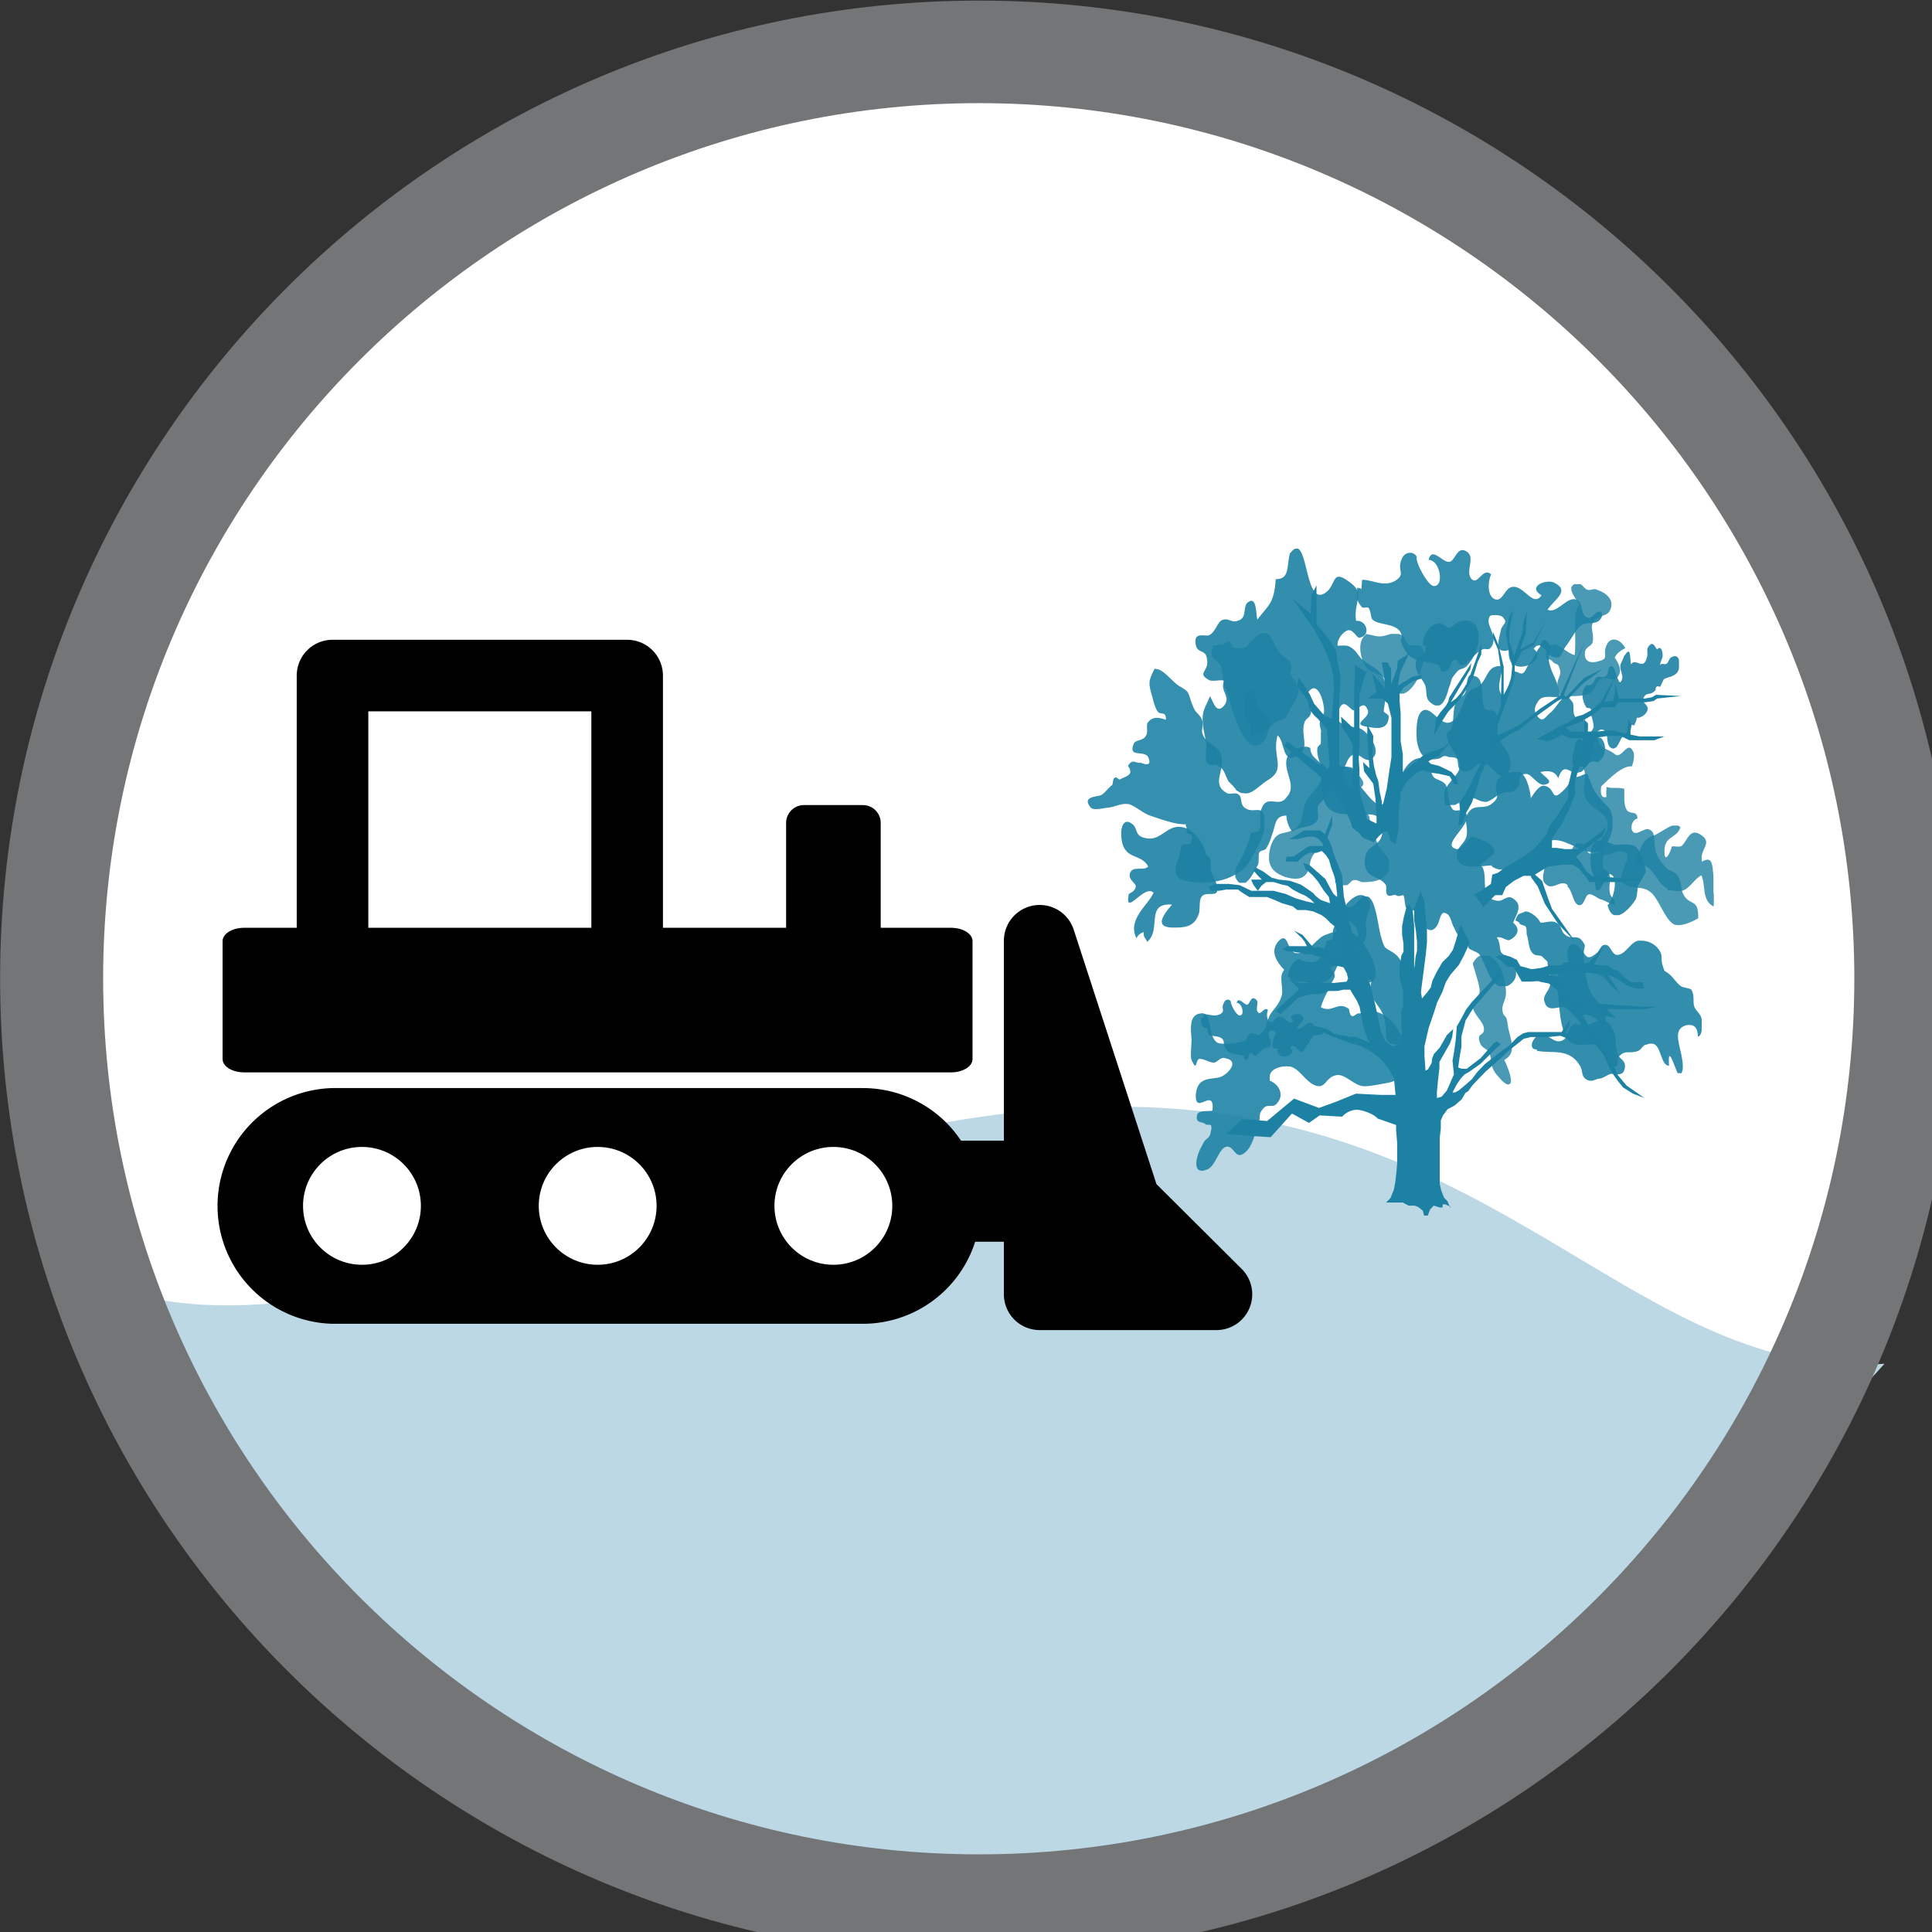 <svg viewBox="0 0 54 54" xmlns="http://www.w3.org/2000/svg" xml:space="preserve" fill-rule="evenodd" clip-rule="evenodd" stroke-linecap="round" stroke-linejoin="round" stroke-miterlimit="1.5"><rect x="0" y="0" width="54" height="54" fill="#333333" stroke="none"/><ellipse cx="28" cy="28" rx="23" ry="25" fill="#fff" transform="matrix(1.109 0 0 1.02 -3.543 -1.06)"/><path d="M52.67 38.12c-5.507 5.957-11.427 15.883-26.827 14.926C9.909 52.064 2.403 35.72 2.403 35.72c7.506 3.266 17.773-4.976 29.2-4.785 10.466.166 14.173 7.693 21.066 7.183" fill="#bcd8e4" fill-rule="nonzero"/><g transform="matrix(.993 0 0 -1.739 12.231 63.628)"><clipPath id="a"><path d="M21.502 19.55h3.47v1h-3.47z"/></clipPath><g clip-path="url(#a)"><path d="M22.132 19.8c.12-.2.35-.13.54-.18.04 0 0-.08.1-.06.06 0 .06.1.1.1.06.02.08-.05.14-.04.08.02.08.03.13.06.04.02.08.05.15.06.05.02.1 0 .14.03.08.1-.1.16-.03.24 0 .02.14.02.16 0 .08-.06 0-.05-.02-.1-.03-.08-.12-.2.1-.17-.04-.24.6-.1.36 0 .1.1.17-.02.25-.04.14-.05.1 0 .2.07l.2.17c.1.04.27-.03.32.1-.1.04-.13-.06-.22-.04-.1.02-.04.1-.13.14-.15.05-.3-.12-.43-.08.08.1.3.15.1.22-.1.04-.4-.02-.2-.1-.13-.1-.27.12-.45.06-.08-.02-.1-.1-.2-.08-.1.02-.12.12-.07.2-.12.05-.2-.1-.28-.04-.1.06.08.18-.1.22-.1.03-.13-.08-.2-.1-.1 0-.25.14-.3.03.17 0 .23-.22.08-.2-.1 0-.27.2-.24.22-.05.05-.17.04-.2-.02-.1-.1.06-.12-.1-.18-.17-.05-.32 0-.47 0v-.06h-.07c0-.08 0-.1.06-.15.02-.02.07 0 .1-.02s.03-.08.05-.1c.08-.04.42 0 .43-.13" fill="#1d81a4" fill-rule="nonzero" opacity=".9"/></g></g><g transform="matrix(.993 0 0 -1.739 12.231 63.628)"><clipPath id="b"><path d="M32.452 21.88h1.55v1.2h-1.55z"/></clipPath><g clip-path="url(#b)"><path d="M32.582 22.44c-.02-.42.35.1.4.1.3-.02.1-.44-.05-.5.14-.33.58-.1.8.1.05.1.03.17.07.23.02.02.2.18.2.2.02.08-.14.34-.26.4-.12.07-.4.04-.55.04-.15 0-.4.1-.5.07-.34 0-.3-.53-.06-.63" fill="#1d81a4" fill-rule="nonzero" opacity=".9"/></g></g><g transform="matrix(.993 0 0 -1.739 12.231 63.628)"><clipPath id="c"><path d="M23.932 20.78h2.32v1.42h-2.32z"/></clipPath><g clip-path="url(#c)"><path d="M23.932 20.87c0 .1.08.2.18.26.22.1.15 0 .36 0 .44-.04.4.12.56.34.02 0 .13 0 .17.04v.13c.07.08.07.16.15.24.16.15.5.4.77.3.28-.1.04-.23 0-.43 0-.06.04-.14.02-.2-.08-.17-.08-.1-.24-.17-.17-.07-.37-.13-.5-.24-.1-.08-.15-.2-.25-.26-.23-.13-.53-.1-.8-.07-.16 0-.28-.03-.38.08" fill="#1d81a4" fill-rule="nonzero" opacity=".9"/></g></g><g transform="matrix(.993 0 0 -1.739 12.231 63.628)"><clipPath id="d"><path d="M21.202 17.78h6.04v3.85h-6.04z"/></clipPath><g clip-path="url(#d)"><path d="M23.422 19.22c.24-.05.45-.23.18-.38-.1-.06-.26.02-.38-.08-.12-.08-.06-.12-.1-.2-.1-.14-.14-.33-.33-.46-.33-.2-.35.06-.56.06-.24 0-.32-.32-.58-.37-.45-.1-.3.24-.12.4.06.1.2.1.22.18.1.22-.08.1-.16.16-.06.03-.3 0-.2.16.08.06.34.03.42.05.06.4-.5-.1-.47.26.05.3.45.23.7.28.22.05.54.26.13.3-.14.03-.22-.07-.32-.07-.14 0-.26.06-.4.06-.13 0-.06-.23-.23-.02-.04.05 0 .25 0 .33-.02.16-.08.4.25.42.36.04.18-.37.48-.47.12-.04.6 0 .73.02.1.02.1.1.2.13.08.02.18-.03.22-.03.24.08.18.14.32.32.1.1.24.15.33.3.08.14-.1.32.08.43-.2.12-.43.3-.15.47.3.16.2-.23.55-.2.3 0 .53.27.8.3.17.05.56.08.7.03.3-.06.97-.7.53-.8-.43-.07-.67.5-1.14.22.25-.12.08-.16.02-.26-.1-.13-.2-.2-.28-.36.32-.1.47.1.77-.02.04 0 .02-.1.1-.12.06-.02.12.04.18.04.12 0 .25.04.37.04.55-.02 1.07-.42.9-.83-.07-.25-.17-.3-.48-.33-.22-.02-.42-.05-.62-.05-.27 0-.53.2-.77.18-.35-.03-.3-.26-.67-.15-.23.07-.37.23-.6.28-.17.03-.6 0-.62-.15" fill="#1d81a4" fill-rule="nonzero" opacity=".89"/></g></g><g transform="matrix(.993 0 0 -1.739 12.231 63.628)"><clipPath id="e"><path d="M19.242 21.45h2.7v1.93h-2.7z"/></clipPath><g clip-path="url(#e)"><path d="M21.622 22.86c.22-.08.1-.18.16-.3.04-.05.22-.22.16-.3-.04-.08-.34 0-.43-.08-.1-.06-.03-.23-.1-.3-.13-.2-.43-.2-.7-.2-.5 0-.36.16-.04.37-.77.03-.28-.4-.7-.6-.05.08-.1.05-.1.16-.05-.02-.13-.02-.2-.1-.27.3.33.53.48.73-.25.15-.82-.4-.7-.03 0 .03.17.03.2.13 0 .06-.2.1-.17.2.06.15.38.04.52.12-.2.23-.72.08-.76.5-.02.12.07.28.27.2.23-.07.07-.2.4-.24.42-.06.58.18.95.18.32 0 .62-.17.75-.4" fill="#1d81a4" fill-rule="nonzero" opacity=".9"/></g></g><g transform="matrix(.993 0 0 -1.739 12.231 63.628)"><clipPath id="f"><path d="M25.842 25.78h6.93v1.98h-6.93z"/></clipPath><g clip-path="url(#f)"><path d="M27.102 26.3c.24-.43.7-.3 1.07-.4.08-.02 0-.15.2-.1.13 0 .13.16.23.18.1.04.14-.1.26-.08.14.03.14.07.25.12.1.04.17.1.3.13.1.03.17-.04.27.06.16.2-.22.33-.06.48.05.02.3.02.36-.02.16-.1 0-.1-.05-.2-.05-.15-.23-.4.22-.33-.08-.5 1.17-.18.7.02.2.16.35-.07.5-.12.3-.06.24.02.4.16.1.06.32.3.42.33.2.1.53-.04.63.2-.2.1-.26-.1-.44-.07-.2.05-.1.2-.27.28-.28.1-.57-.23-.85-.15.2.17.64.3.2.43-.2.07-.8-.05-.37-.2-.26-.22-.53.23-.9.12-.15-.05-.22-.23-.42-.18-.2.05-.2.26-.1.4-.25.12-.37-.2-.56-.07-.18.13.17.37-.18.45-.22.05-.28-.16-.42-.18-.2-.03-.5.26-.6.03.33 0 .45-.43.15-.42-.17 0-.54.4-.48.47-.1.1-.34.08-.42-.03-.16-.2.14-.24-.2-.36-.33-.1-.6.02-.92.02l-.02-.15c-.04.02-.08.02-.12.02 0-.18-.02-.2.12-.3.04-.04.14 0 .2-.02.07-.05.07-.17.1-.18.15-.12.82-.04.84-.3" fill="#1d81a4" fill-rule="nonzero" opacity=".89"/></g></g><g transform="matrix(.993 0 0 -1.739 12.231 63.628)"><clipPath id="g"><path d="M21.302 27.77h5.49v-3.95h-5.49v3.95Z"/></clipPath><g clip-path="url(#g)"><path d="M24.002 27.7c.5.38.38-.8.92-.66.4.1.2.43.73.2.5-.2.12-.3.2-.63.3.02.43-.24.1-.27-.07-.02-.16.13-.32.12-.14-.02-.32-.14-.3-.25.12 0 .28.02.38-.03.16-.05.22-.16.34-.2.28-.14.52-.12.65-.42 0-.03.1-.05.1-.13 0-.04-.13-.08-.13-.1 0-.04-.04-.12-.04-.17 0-.03.16-.05.14-.1-.02-.2-.33-.18-.53-.16-.65.05.1.14-.08.3-.1.13-.26-.02-.37-.03-.1 0-.27.2-.4.04-.34-.3.46-.3.58-.33.2-.05.62-.35.34-.48-.22-.1-.36.12-.57.05-.22-.06-.24-.44-.58-.4-.2.04-.43.37-.4.5 0 .06.1.06.1.1v.16c.03.04-.05.1-.03.17 0 .07.1.1.12.16.02.13-.16.52-.42.34-.18-.1.06-.13.06-.24.02-.23-.14-.15-.2-.28-.1-.2.18-.4-.2-.52-.43-.14-.33.23-.55.33-.17-.36.28-.54-.3-.73-.2-.07-.43-.23-.64-.2-.13 0-.13.02-.23.05.04 0-.22.15-.2.13-.14.14-.1.2-.33.27-.1.03-.2-.03-.3.05-.04.05 0 .23 0 .28-.02.1-.08.2-.1.32-.04.23.06.26.2.46.1-.1.18-.3.4-.15.2.15-.14.23 0 .4-.14.02-.36-.03-.46.02-.3.1.02.13-.02.3-.02.2-.26.1-.32.25-.08.23.26.13.38.16.16.05.22.18.32.23.2.07.3-.04.47 0 .3.04.13.23.3.3.24.1.22-.16.26-.28.34.25.47.26.52.65.4 0 .3.2.4.42" fill="#1d81a4" fill-rule="nonzero" opacity=".9"/></g></g><g transform="matrix(.993 0 0 -1.739 12.231 63.628)"><clipPath id="h"><path d="M31.532 19.34h4.05v2.13h-4.05z"/></clipPath><g clip-path="url(#h)"><path d="M31.832 21.13c-.1.2.03.36.27.25.24-.12.2-.27.54-.1.1.06.1.14.27.12.12-.03.13-.14.28-.16.28 0 .4.26.7.23.17 0 .37-.05.48-.14.13-.1.05-.14.1-.24.08-.16.05-.08.22-.17.1-.05.18-.13.3-.18.07-.03.26-.03.3-.06.1-.1.03-.18.08-.27.05-.07.15-.1.2-.18.04-.1.03-.3-.1-.3 0 .17-.15.2-.33.18-.3-.05-.24-.2-.18-.36.03-.07.2-.43-.03-.43-.06 0-.32.56-.27.14-.22 0-.22.28-.4.34-.03.02-.17.02-.22 0-.12 0-.14-.07-.24-.1-.26-.06-.37.03-.56-.1-.05-.05.02-.2-.16-.14-.1.03-.1.15-.16.2-.3.27-.7.05-1.04.18-.3.12-.33.67-.35.9-.02.14.03.42.3.38" fill="#1d81a4" fill-rule="nonzero" opacity=".9"/></g></g><path d="m40.529 33.75-.07-.174-.099-.104-.08-.209-.039-.174v-1.286l.03-.261v-.226l.06-.14.129-.173.198-.105.199-.174.099-.174.08-.052.128-.174.199-.208.169-.174.437-.383.178-.174.437-.348.199-.052h.496l.338-.035.178.07.16.104h.138l-.337-.26.119-.227v-.139l-.228.348h-.934l-.139.035-.159.104-.238.244-.198.139-.269.208-.218.174-.199.21-.158.208-.199.174-.169.139-.099.052h-.07l.12-.226.119-.174.1-.104.128-.07.12-.087.198-.139.437-.435.129-.104-.1-.087-.099.052-.367.417-.229.174-.158.122h-.14l-.099-.035.04-.295.05-.279v-.295l.119-.452.218-.348.795-.922-.1-.104-.099.174-.645.695-.16.209-.158.296-.1.173-.03.383-.049.348-.04.226.04.383-.198.452-.15.174-.128.034v-.173l.03-.313.04-.348v-.174l.297-.522.06-.174.03-.226-.18.174-.198.348-.159.174-.05.121-.02.14-.099.173-.07.035-.029-.417v-.261l.12-.522.138-.4.1-.313.139-.278.099-.278.129-.209.238-.278.14-.261.158-.348-.248-.522-.14.47-.079.243-.119.174-.178.174-.16.278-.118.244-.04.174-.1.139-.148.174-.03-.174.139-1.078.03-.313v-.348l-.08-.835-.1-.243-.178.487v.313l.05.313.03.295v.244l-.04.174-.03.278-.07.209v.26l.03.383.03.174v.174-2.348l-.04-.417-.099-.174-.07.052-.079.296-.05.26v.227l.04.26v.227l-.06.104-.049.348v.295l.1.348v.418l-.06.174.02.608-.1.296-.158.052-.199-.14-.129-.277-.06-.313-.099-.453-.139-.556-.179-.348-.238-.817-.1-.313-.218-.974-.05-.609s-.267-.643-.267-.696c0-.07-.14-.347-.14-.347l.13-.348v-.261l-.199.522-.139-.105h-.447l-.198.122-.219.122h.239l.268-.07h.198l.13.07.099.121.02.07h-.358l-.1.035-.198.139-.169.122h-.198l-.03.139h.328l.198-.174.14-.07h.198l.149-.052.119.122.08.122.059.208.1.279.039.208.03.261v.087l-.1-.087-.099-.174-.129-.243-.437-.383-.178-.07.06.175.198.173.149.174.168.261.14.174.03.174-.249-.087s-.159-.104-.199-.174c-.02-.035-.367-.26-.367-.26l-.298-.105-.318-.035-.198-.052-.238-.174-.199-.104-.08.07.12.138.119.122h-.298l.06.14.129.173.099-.139.13-.104h.217l.229.07.159.034.139.104.198.105.16.07.148.104.1.104-.229-.052-.298-.087-.278-.122-.337-.087h-.616l-.149-.07-.179-.086-.297-.035h-.398l-.178.087.07.104h.228l.198-.035h.328l.119.087.198.122h.497l.218.087.199.087.298.087.129.104h.238l.199.035.238.104.119.087.12.122.148.122.05.209.04.139v.278l-.03.209-.16-.07-.118-.122-.199-.07h-.198l-.08-.086-.1-.122-.118-.139-.239-.122.219.209.08.104.059.122h-.556l-.13.087.13.052s.149 0 .268.035c.12 0 .258.052.258.052h.159l.218.07.16.034.138.087.1.14h.138l.14.034.099.174.03.14-.04.086-.328.035H36.4s-.179 0-.219-.035l-.159-.07.298.279-.665.609.13.087.317-.279.179-.173.168-.053.219-.052h.238l.228-.087h.249l.159-.035h.198l.05.087.129.21.08.173.049.26.07.349.128.347.05.07-.258-.122-.139-.052h-.13l-.466-.087-.218-.139-.298-.07h-.268l.1.174h.396l.179.087.228.087.398.14.198.052.268.139.15.104.168.14.119.138.12.174.118.209.03.313.03.348v.8l.03.348v.574l-.02.243-.03.26-.04.227-.099.243-.12.122h.468l.158.087h.17l.098.035.13.104.04.14h.099l.069-.175.1-.104.168.052h.08v-.087h.079l.149.07-.02.017ZM40.27 21.107l-.168.07-.179.104.07.07.218.052.219.104.139.07.149.173.03.174h-.1l-.129-.226-.298-.07-.248-.034-.199-.07-.168.07-.199.174s-.1.07-.149.174l-.119.226v.174l-.03.174-.02.278v.313c0 .122-.08.487-.08.487l-.128-.07-.1-.278h-.099l-.139.122-.149.174-.158-.07s-.15-.035-.199-.122c-.04-.104-.258-.173-.258-.278 0-.087-.298-.66-.298-.66l-.357-.522-1.232-1.044.08-.122 1.211.87-.1-1.217-.257-.296s-.229-.174-.249-.383c-.02-.208-.327-.487-.327-.487l.04-.278.168.226.15.244.118.26.298.348.199.087.06-.817-.02-.4-.08-.348-.198-.47-.249-.47-.625-.869.526.435.02-.522.139-.278v1.096l.159.174.238.313.149.243.05.348.079.4-.04.591v1.844l.05.278.199.296.148.139-.02-.696v-.556l-.099-.209-.198-.296-.03-.295.367.348v-1.044l.02-.4v-.348l.328.209-.08.174-.119.452v1.443l-.02.348.02.296v.313l.02.383.199.695.258.122v-.26l-.03-.436-.06-.417-.258-.348-.03-.26.18.173-.06-.87v-.347l.168.313-.02.556.04.296.06.243.06.174.04.296.059.278v.209l.139-.591.06-.418.069-.452v-1.096l-.1-.4-.158-.139h-.397l.238-.174-.12-.521.368.417-.04-.383-.06-.347h.16l.099.174v.434l.169-.434.02-.227.198-.121.13-.105-.25.522-.039.174-.03.226.398-.243.248-.053v.105l-.238.07-.249.173-.119.174v.209l.03.348v.782l.06.348v.522l.357-.296.199-.174.248-.121.198-.053.179-.087.179-.139-.328.348.03.035ZM40.757 22.48l.199-.277.179-.348.357-.748.457-1.391.02-.87-.1-.696-.139-.313v-.173l.16.382.138.591v.783s.199-.348.199-.383l.04-.417-.06-.243-.12-.696.1-.452.1-.174-.1.591v.278l.13.418.237-.661.02-.261c0-.052.1-.313.1-.313l-.03.591-.1.279-.05.173.378-.208.338-.609-.338.696-.337.174-.1.208-.099.174v.296l-.04.174-.08.226-.069.174-.099.295-.318.87.725-.348.228-.174.348-.278.576-.383.695-1.53-.596 1.53.07.035.496-.522.536-.26-.566.417-.417.435h-.198l-.12.07-.436.312-.328.244-.298.243-.238.105-.298.208-.169.174-.198.4-.15.348-.138.452-.12.348-.158.278-.1.296-.119.07.05-.418-.02-.278-.03.087Z" fill="#1d81a4" fill-rule="nonzero"/><path d="m41.949 26.846.178.174h.17l.238.417h.248c.119 0 .198-.034.248 0l.258.053.219.173.198.383.228.26.229.28.149.277.238.279.278.347.199.453.198.278.14.174.277.174.318.121-.497-.347-.248-.296-.198-.452-.08-.209-.198-.243-.318-.418-.179-.348-.139-.173-.198-.14.466.174h.199l.159.07.178.087.259.07-.259-.261h1.112l.268-.07h-.436l-.576-.035-.397-.035h-.536l-.259-.087-.238-.173-.169-.279-.168-.243-.219-.035.526-.052h.656l.198.035.169.087.169.208.278.244-.348-.522.14.052.198.105.198.139.249.087h.218l-.02-.174h-.318l-.218-.14-.139-.173-.199-.07-.099-.087h-.159l-.238-.035.199-.347.07-.174-.23.295-.178.174-.218.052h-.268l-.348.035h-.268l-.238.07-.258.035-.318-.087-.1-.174-.178-.087-.169-.052-.258.052.198.121-.04-.017ZM41.452 25.368l.199-.209.139-.139h.198l.1-.226.228-.174.268-.14h.199l.02.053.178.243.199.487.367.557.497.522-.666-.94-.129-.347-.149-.435-.198-.174.367-.226.397-.052h.298l.199.139.268.348h.794l.675-.07-.963-.07-.447-.034-.148-.122-.15-.243-.148-.174.744-.574.12-.261-.2.174-.595.452h-.377l-.238-.035h-.12v-.26l.269-.4.198-.383.179-.452v-.348l.1-.383.257-.522v-.626l-.099-.243v.452l-.1.383-.148.313-.1.295-.099.435v.348l-.258.417-.258.348-.1.261-.297.348-.258.209-.338.208-.228.122-.229.174-.159.052-.04.26-.198.14-.07.052-.198.105.228.295.02.07Z" fill="#1d81a4" fill-rule="nonzero"/><path d="m43.21 20.724.238-.07.199-.121.248.104h.595l.467-.07h.328l.258.123h.695l.278-.105h-.685l-.258-.052v-.104l.03-.174-.1-.174v.174l-.03.208-.03.053-.238-.07-.218-.035-.338.035h-.724l-.17-.104.438-.174.297-.174.298-.226h.368l.06-.14h.774l.228-.034.1-.07.664-.07-.695-.034-.119.07-.198.034h-.725l-.06-.278-.03-.104-.03.278-.039.174h-.09l-.158.035.328-.748-.417.73-.249.226-.258.14-.178.052-.239.174-.218.087-.199.121-.198.105-.258.139.258.052v.017ZM40.072 20.568l.249-.435.158-.243.17-.174.198-.226.159-.261.168-.296.13-.435.099-.208v-.313l-.05.173-.12.348-.118.313-.12.296-.148.243-.15.174-.148.105.546-.922.03-.174-.616.957-.03.121-.07.122-.148.174-.12.174-.059.47-.01.017Z" fill="#1d81a4" fill-rule="nonzero"/><g transform="matrix(.993 0 0 -1.739 12.231 63.628)"><clipPath id="i"><path d="M27.522 25.25h1.8v1.37h-1.8z"/></clipPath><g clip-path="url(#i)"><path d="M27.802 26.22c.06-.25-.4-.12-.24-.42.02-.04.18-.15.24-.23.06-.13-.02-.2.16-.28.3-.14.43.08.5.24.1.13.03.13.2.24.1.08.15.05.28.1.5.27.52.84-.15.73-.1 0-.2-.07-.3-.1-.1 0-.2.07-.3.07-.22 0-.5-.18-.44-.37" fill="#1d81a4" fill-rule="nonzero" opacity=".9"/></g></g><g transform="matrix(.993 0 0 -1.739 12.231 63.628)"><clipPath id="j"><path d="M25.962 26.4h1.8v-.96h-1.8v.97-.01Z"/></clipPath><g clip-path="url(#j)"><path d="M26.082 26.4c.14 0 .3-.04.42-.04.27 0 .4.1.63.02.1-.03.12-.13.2-.15.1-.04.3.02.37-.04.16-.16-.06-.42-.12-.52-.16-.16-.33-.26-.6-.24-.05 0-.2 0-.27.03-.07.08 0 .2-.07.23-.15.1-.37.06-.53.2-.14.12-.24.4.02.5" fill="#1d81a4" fill-rule="nonzero" opacity=".8"/></g></g><g transform="matrix(.993 0 0 -1.739 12.231 63.628)"><clipPath id="k"><path d="M31.202 27.2h2.23v-1.84h-2.23v1.85-.01Z"/></clipPath><g clip-path="url(#k)"><path d="M31.872 25.4c.2 0 .43 0 .6.06.13.06.15.18.28.22.16.05.34-.08.48.04.12.1 0 .22-.1.3.06.07.18.12.3.15-.12.14-.4.2-.52.06-.15-.17.1-.22-.24-.27-.16-.03-.4-.03-.38.14.02.1.2.1.22.17.04.1-.04.2-.02.27.1.18.4.12.5.23.17.18-.13.3-.36.34-.08.03-.18-.02-.26 0-.1 0-.18.14-.33.1-.32-.06.03-.25.1-.35-.22-.05-.07-.6-.14-.8-.17.02-.43.17-.57.17-.08 0-.24-.05-.24-.16 0-.13.1-.04.2-.12.1-.06.15 0 .2-.13.05-.08-.1-.16-.07-.25.04-.17.08-.22.34-.16" fill="#1d81a4" fill-rule="nonzero" opacity=".8"/></g></g><g transform="matrix(.993 0 0 -1.739 12.231 63.628)"><clipPath id="l"><path d="M33.702 22.02h2.22v1.3h-2.22z"/></clipPath><g clip-path="url(#l)"><path d="M34.632 22.28c.14 0 .32-.03.44 0 .2.05.3.18.5.24.13-.15 0-.4.34-.5.05.1 0 .18 0 .26v.23c-.03.18-.03.33-.32.23-.1.2.35.3-.06.44-.28.1-.36-.1-.5-.18-.07-.04-.23 0-.3-.02.03 0-.2-.33-.2-.07 0 .25.35.2.45.38-.16.12-.52-.08-.75-.13-.32-.06-.34-.17-.52-.42.18-.08.32-.03.5-.18.15-.1.2-.2.4-.25" fill="#1d81a4" fill-rule="nonzero" opacity=".8"/></g></g><g transform="matrix(.993 0 0 -1.739 12.231 63.628)"><clipPath id="m"><path d="M31.102 22.03h2.04v1h-2.04z"/></clipPath><g clip-path="url(#m)"><path d="M31.802 22.34c.15-.07.16-.3.34-.3.14 0 .15.15.25.17.1.03.26-.07.37-.08.13-.02.25-.08.36-.08.04.1-.08.1-.12.17-.04.1 0 .18 0 .27-.04.12-.16.1-.2.17-.05.07.05.16.02.25-.17 0-.28-.08-.42-.03-.12.05-.1.18-.3.16-.15-.02-.17-.14-.3-.2-.07-.02-.2.03-.3.02-.13-.03-.22-.1-.33-.14 0-.14-.16-.28.06-.36.18-.07.4.1.58 0l-.01-.02Z" fill="#1d81a4" fill-rule="nonzero" opacity=".85"/></g></g><g transform="matrix(.993 0 0 -1.739 12.231 63.628)"><clipPath id="n"><path d="M30.802 20.2h2.62v-.98h-2.62v.98Z"/></clipPath><g clip-path="url(#n)"><path d="M30.942 19.7c.43-.05.9.05 1.2-.23.12-.1.02-.18.22-.24.12-.03.2 0 .3.02.15 0 .23.06.37.08.1 0 .34-.05.38.08.06.14-.15.15-.2.24-.07.12-.03.24-.1.35-.23.33-.52.14-.84.1-.1 0-.22.06-.3.02-.17-.05-.15-.18-.27-.24-.25-.1-.43.1-.66.08-.2-.02-.38-.24-.1-.24" fill="#1d81a4" fill-rule="nonzero" opacity=".9"/></g></g><g transform="matrix(.993 0 0 -1.739 12.231 63.628)"><clipPath id="o"><path d="M28.672 22.6h4.4v1.58h-4.4z"/></clipPath><g clip-path="url(#o)"><path d="M29.662 22.67c.3-.13.5 0 .77.05.27.03.5-.05.7.1.14.1 0 .2.18.25.1.04.37 0 .47-.03.26-.05.6-.2.9-.13.26.06.46.34.38.56-.04.15-.16.16-.3.26-.15.1-.2.13-.3.28-.13.16-.03.17-.33.1-.2-.02-.27-.12-.4-.2-.43-.26-.23.03-.6.05-.14 0-.28-.13-.36-.2-.02.13-.12.38-.32.42-.1.04-.55-.04-.63-.14-.13-.18.17-.23-.15-.37-.23-.1-.45 0-.63-.12-.2-.14-.02-.22-.08-.4-.06-.15-.4-.2-.23-.4.13-.15.74-.07.95-.07" fill="#1d81a4" fill-rule="nonzero" opacity=".9"/></g></g><g transform="matrix(.993 0 0 -1.739 12.231 63.628)"><clipPath id="p"><path d="M27.552 23.65h5.32v2.68h-5.32z"/></clipPath><g clip-path="url(#p)"><path d="M28.332 23.75c-.06.26.5.36.44.57-.02.1-.2.1-.3.1-.22.05-.16-.02-.34-.03-.33-.03-.5.05-.57.3-.02.17-.02.43.18.48.24.07.5-.28.8-.18.28.08.3.38.52.5.1.04.22.04.3.1.14.07.2.25.4.28.4.08.05-.2.13-.38.15-.27.3.25.4.3.05.03.18-.05.26-.02.08.03.1.1.16.14.1.05.22.22.3.27.06.03.06.2.25.08.12-.08-.02-.2.02-.3.07-.22.27-.3.3-.57-.2-.02-.48.04-.6-.07-.1-.08-.14-.15-.04-.23.16-.13.23-.03.35.03.25.1.4.4.63.2.1-.05 0-.18.1-.25.1-.06.25-.03.35-.1.04-.03-.04-.14 0-.16.04-.05.1-.03.14-.06.06-.03.18 0 .25-.03.2-.15.06-.33-.1-.38-.07 0-.15.02-.2 0-.13-.03-.2-.16-.3-.16-.28-.07-.44.2-.62-.1-.1.14-.35.12-.5.1.07-.06.42-.16.14-.2-.2-.04-.38.17-.54.17-.3 0-.12-.16-.25-.22-.1-.1-.3-.05-.47-.1-.14-.03-.22-.1-.4-.13-.2 0-.25.05-.43.07-.25.02-.7-.32-.75-.05" fill="#1d81a4" fill-rule="nonzero" opacity=".9"/></g></g><g transform="matrix(.993 0 0 -1.739 12.231 63.628)"><clipPath id="q"><path d="M25.472 19.8h1.9v2.38h-1.9z"/></clipPath><g clip-path="url(#q)"><path d="M25.472 22.05c.34-.15.43.16.7.13.23-.03.3-.47.37-.62.13-.26.1-.18.4-.3.23-.1.35-.33.4-.5.08-.23-.05-.25-.1-.46-.07-.26.24-.5-.25-.5-.43 0-.23.18-.35.43-.13.25-.5.3-.35.6-.24.07-.38-.2-.63 0-.08.07-.14.38-.1.46.1.17.43.08.33.33-.1.18-.37.15-.4.42" fill="#1d81a4" fill-rule="nonzero" opacity=".9"/></g></g><g transform="matrix(.993 0 0 -1.739 12.231 63.628)"><clipPath id="r"><path d="M23.402 22.36h3.38v1.92h-3.38z"/></clipPath><g clip-path="url(#r)"><path d="M25.232 22.42c.1-.04.22-.08.34-.06.08 0 .14.08.2.08.13.02.17-.03.27-.03.28 0 .85.02.73.36-.02.04-.24.2-.3.23l-.2.33c-.07.15 0 .12-.17.23-.12.08-.28.13-.4.2.16.22.6.14.18.4-.2.08-.5.16-.75.1-.2-.07-.2-.17-.33-.28-.08-.08-.18-.13-.3-.22-.23-.17-.06-.4-.4-.5-.27-.1-.47 0-.64-.25-.14-.25-.04-.4.25-.48.15-.05.5-.1.66-.03.28.1.06.38.52.43.6.06.2-.52.53-.52" fill="#1d81a4" fill-rule="nonzero" opacity=".8"/></g></g><g transform="matrix(.993 0 0 -1.739 12.231 63.628)"><clipPath id="s"><path d="M18.272 22.4h5v3.45h-5z"/></clipPath><g clip-path="url(#s)"><path d="M21.052 23.33s.06-.06.02-.13c.25-.03.16-.1.1-.18h-.2c-.08-.06-.06-.13-.1-.2-.22-.3-.08-.38.34-.4.46-.06 1.35.02 1.66.34.14.15.42.4.42.6 0 .33-.28.15-.53.23-.2.06-.1.17-.2.22-.1.06-.24 0-.34.03-.48.15-.03.37-.17.62-.1.16-.43.16-.53.35-.02.05.04.15 0 .2-.06.1-.16.1-.24.2-.2.27-.07.24-.4.35-.23.08-.44.28-.7.28-.18-.2-.18-.23-.06-.46.02-.06.1-.2.14-.22.08-.08.24.02.24-.14-.2.04-.38.06-.52-.05-.04-.06.02-.16-.04-.2-.08-.1-.3-.06-.35-.14-.16-.22.27-.1.4-.2.17-.2-.2-.1-.2-.1-.14-.02-.22.08-.36-.05.2-.16-.1-.17-.23-.22-.04 0-.1.05-.14.03-.07-.02-.04-.1-.08-.12-.15-.07-.15-.1-.3-.16-.13-.03-.56-.02-.3-.2.1-.06.4 0 .53 0 .2.02.37.08.57.05.22-.05.37-.14.57-.18.32-.06.73-.15 1.03-.14" fill="#1d81a4" fill-rule="nonzero" opacity=".89"/></g></g><g transform="matrix(.993 0 0 -1.739 12.231 63.628)"><clipPath id="t"><path d="M24.862 20.74h5.56v3.68h-5.56z"/></clipPath><g clip-path="url(#t)"><path d="M27.522 21.98c.04-.13.26-.36.46-.34.3.05.16.37.46.25.1-.07.1-.15.16-.2.06-.08.13-.15.2-.2.02-.02.13.02.15-.02.07 0 .05-.12.07-.12.04-.03.28-.07.3-.1.2-.15.34-.64.82-.5.3.1.24.26.1.4-.08.06-.2.06-.3.13-.06.04-.02.17-.13.24.12.03.28-.06.36-.04.16.04.36.16.1.28.12.16.26.27.04.37-.2.1-.3-.03-.47-.02-.6.04-.2.46-.5.58.3.15.64.2.17.37-.04 0-.3.08-.37.08-.13 0-.3-.2-.44-.2-.5.05.34.36.27.54-.06.16-.28.04-.4.1-.17.13-.08.27-.2.4-.1.07-.25.07-.34.12-.12.1-.05.2-.16.25-.28.15-.62-.04-.75-.23-.04-.05.05-.14 0-.2-.06-.07-.13-.03-.2-.07-.02-.03-.33-.2-.37-.2-.22 0-.5.27-.68.36.17.27-.3.27-.5.25-.12 0-.2.02-.32-.02-.26-.1-.17-.12-.17-.28.02-.56.66-.44 1.16-.46.27 0 .53.02.55-.24.02-.32-.5-.2-.5-.53.03-.27.36-.2.58-.35.07-.04-.02-.13.07-.18.06-.03.17.02.24 0 .06-.03.14 0 .2 0 .05-.03.03-.17.08-.2.1-.04.2-.06.37-.04" fill="#1d81a4" fill-rule="nonzero" opacity=".9"/></g></g><g transform="matrix(.993 0 0 -1.739 12.231 63.628)"><clipPath id="u"><path d="M22.452 22.4h2.72v2.2h-2.72z"/></clipPath><g clip-path="url(#u)"><path d="M24.562 24.56c.02-.1.1-.14.22-.2.16-.1.16-.02.28-.17 0 0 .1-.27.1-.22 0-.2-.03-.08-.14-.18-.08-.06-.16-.08-.24-.16-.04-.07.04-.16-.02-.23-.16-.13-.5-.08-.7-.18-.1.06-.17.18-.17.26-.34 0-.3-.16-.4-.3-.06-.1-.06-.12-.16-.22-.04-.05-.16-.03-.2-.07-.04-.05 0-.13-.04-.2-.1-.1-.37-.45-.6-.24-.15.13.05.22.1.32.1.08.17.2.24.3.04.03.04.1.06.12.06.05.16 0 .22.04.1.1 0 .22.06.33.16.3.5.02.73.22.3.18-.1.4 0 .62.1.14.5.24.68.16" fill="#1d81a4" fill-rule="nonzero" opacity=".89"/></g></g><g transform="matrix(.993 0 0 -1.739 12.231 63.628)"><clipPath id="v"><path d="M29.142 19.13h1.1v2.1h-1.1z"/></clipPath><g clip-path="url(#v)"><path d="M29.162 21.05c.05-.1.18-.32.17-.4-.02-.12-.2-.1-.2-.22 0-.14.3-.25.32-.37.02-.14-.24-.05-.1-.25.06-.07.2-.08.25-.14.1-.15 0-.2.2-.35.1-.06.3-.22.4-.14.06.07-.13.33-.18.37.28.1.26.2.12.5-.02.05-.02.1-.05.16-.04.07-.1.04-.12.14-.02.1.1.17.1.27 0 .5-.62.83-.94.48" fill="#1d81a4" fill-rule="nonzero" opacity=".8"/></g></g><g transform="matrix(.993 0 0 -1.739 12.231 63.628)"><clipPath id="w"><path d="M28.402 24.1h1.8v1.64h-1.8z"/></clipPath><g clip-path="url(#w)"><path d="M29.072 25.72c.46.05.26-.37.4-.52.06-.05.27 0 .32-.08.12-.1 0-.26.06-.37.08-.17.46-.28.32-.52-.16-.3-.44.03-.67.08-.27.07-.35-.15-.6-.12-.24.03-.14.1-.22.24-.06.07-.2.18-.24.25-.1.2.04.1.12.24.04.12.02.25.08.35.06.1.2.1.28.18.06.08.02.24.15.3" fill="#1d81a4" fill-rule="nonzero" opacity=".89"/></g></g><g transform="matrix(.993 0 0 -1.739 12.231 63.628)"><clipPath id="x"><path d="M32.062 21.7h3.42v3.04h-3.42z"/></clipPath><g clip-path="url(#x)"><path d="M32.872 23.2c-.1-.14-.45-.2-.1-.34.16-.05.34.05.48.05.54 0-.03-.32.08-.48.05-.07.23-.1.3-.1.22-.02.36 0 .55-.1.23-.14.37-.42.62-.5.2-.04.5.04.68.1.02.34-.25.18-.43.4-.07.08-.04.2-.14.28-.07.07-.24.08-.33.13-.16.1-.3.2-.32.35-.03.12.02.23-.17.27-.12.03-.36-.12-.46-.03-.08.08.03.2.14.2 0 .14-.2.06-.3.14-.1.1-.06.23-.07.34-.17.03-.35 0-.5.03 0-.05-.02-.1 0-.16-.17-.03-.17.08-.15.17.22.12.6.34.86.32.05.06.1.2.03.25-.1.12-.23 0-.32-.04-.16-.07-.17 0-.33.04-.15.05-.33.05-.33.24-.2 0-.55-.15-.58-.34-.02-.13.12-.1.17-.18.12-.14-.03-.3.03-.43.04-.1.16-.14.26-.2.23-.1.5-.16.35-.4l-.02-.01Z" fill="#1d81a4" fill-rule="nonzero" opacity=".8"/></g></g><g transform="matrix(.993 0 0 -1.739 12.231 63.628)"><clipPath id="y"><path d="m21.772 26.41 2.46.02V24.6h-2.46v1.81Z"/></clipPath><g clip-path="url(#y)"><path d="M21.772 26.2c.12 0 .2.03.32.03.05 0 .13.05.17.05.08 0 .1-.1.16-.1.4-.06.35.07.67.2.37.13.4-.13.63-.3.12-.07.23-.06.3-.17.05-.04-.03-.1-.02-.17.04-.03.14-.08.16-.13.06-.18.12-.08 0-.26l-.3-.3c-.1-.04-.25-.04-.35-.1-.13-.05-.15-.18-.23-.25-.55-.4-.94.55-1.08.8-.1.08-.1.28-.15.38-.1.13-.4.1-.2.34" fill="#1d81a4" fill-rule="nonzero" opacity=".8"/></g></g><g transform="matrix(.993 0 0 -1.739 12.231 63.628)"><clipPath id="z"><path d="M22.702 25.5h.73v-.77h-.74v.78l.01-.01Z"/></clipPath><g clip-path="url(#z)"><path d="M22.902 24.73c.06.2-.2.27-.2.47 0 .1 0 .2.1.26.22.13.14-.02.22-.1.02-.02 0-.1.02-.13.06-.07.14-.02.18-.07.1-.06.24-.06.2-.22-.06-.2-.38-.05-.48-.2" fill="#1d81a4" fill-rule="nonzero" opacity=".89"/></g></g><g transform="matrix(.993 0 0 -1.739 12.231 63.628)"><clipPath id="A"><path d="M30.332 20.1h2.55v1.86h-2.55z"/></clipPath><g clip-path="url(#A)"><path d="M31.082 21.76c.1 0 .3.04.4 0 .2-.06.1-.13.27-.2.14-.07.3 0 .43-.07.2-.13.06-.1.08-.26 0-.16.06-.43.2-.6.14-.16.63-.27.32-.55-.14.14-.22.17-.46.2-.12 0-.14-.05-.3 0-.1 0-.2.1-.3.12-.13.03-.48-.1-.56.08-.08.1.12.18.15.27.05.12.02.12-.03.26-.1.17.04.08-.15.18-.1.08-.22 0-.34.1-.08.06-.08.17-.12.25-.04.05 0 .1-.04.15-.02.03-.15.03-.17.05-.06.08-.2 0-.06.14.04.03.16.04.22.06.14 0 .36-.1.42-.18" fill="#1d81a4" fill-rule="nonzero" opacity=".9"/></g></g><g transform="matrix(.993 0 0 -1.739 12.231 63.628)"><clipPath id="B"><path d="M31.922 24.27h3.02v1.97h-3.02z"/></clipPath><g clip-path="url(#B)"><path d="M33.762 25.05c.1 0 .27.05.3.14 0 .1-.22.1-.1.2.05.05.1.04.15.05.07 0 .12.03.16.05.02 0 0 .05.04.06.02.02.08 0 .1 0l.1.12c.12.05.46.03.44.25 0 .14-.13.14-.24.1-.05-.02-.07-.08-.12-.1-.05-.02-.12.02-.18-.02 0 .06.07.1.07.15 0 .07-.04.17-.16.1-.07.06-.12.13-.22.06-.1-.06-.02-.12-.06-.18-.1-.24-.32 0-.45-.12-.04.15 0 .3-.2.13 0-.02-.1-.12-.1-.14-.02-.07.08-.17.05-.22-.1-.2-.17.2-.3.2-.12 0-.07-.1-.14-.15-.1-.05-.18 0-.28-.03-.06-.02-.08-.1-.13-.1-.07-.05-.13 0-.18-.04-.15-.1-.08-.25.02-.34.03-.02.1 0 .13-.03.03-.05 0-.07 0-.1.03 0 .08-.16.08-.18-.04-.1-.25-.17-.33-.23-.14.1-.22-.1-.24-.17 0-.05-.04-.08-.03-.13 0-.12.05-.1.15-.12.36-.08.38.2.47.4.04.1.07.22.24.2.2-.05.04-.24.25-.3.18-.02.2.13.32.2.03 0 .07-.03.12 0 .02 0 0 .07.04.1.02 0 0 .05.03.07.02.02.1 0 .12 0 .04.05.07.08.08.15" fill="#1d81a4" fill-rule="nonzero" opacity=".9"/></g></g><path d="m39.397 31.576-.893-.313s-.1-.139-.447-.226c-.328-.087-.546.174-.546.174l-.626-.035-.298.21-.476-.262-.596.661-.576-.035-.675-.052.457-.417.695.052.754-.626.695.26.477-.173.556-.226.695.035h.496l.318.956-.01.017Z" fill="#1d81a4" fill-rule="nonzero"/><g><path d="M27.412 33.706a3.295 3.295 0 0 0-3.294-3.294H9.294a3.295 3.295 0 0 0 0 6.588h14.824a3.295 3.295 0 0 0 3.294-3.294Z"/><circle cx="16.5" cy="36.5" r="1.5" fill="#fff" transform="matrix(1.098 0 0 1.098 -8 -6.373)"/><circle cx="16.5" cy="36.5" r="1.5" fill="#fff" transform="matrix(1.098 0 0 1.098 -1.412 -6.373)"/><circle cx="16.5" cy="36.5" r="1.5" fill="#fff" transform="matrix(1.098 0 0 1.098 5.176 -6.373)"/><path fill="#fff" stroke="#000" stroke-width="2.001" d="M9.294 18.882h8.235v9.06H9.294z"/><path stroke="#000" stroke-width="1.58" d="M9 24h26v7H9z" transform="matrix(.76 0 0 .471 -.018 15)"/><path stroke="#000" stroke-width=".996" d="M22.47 23h1.648v3.294H22.47z"/><path d="M29.059 26.294v9.882H34l-2.553-2.54-2.388-7.342ZM26.588 32.882h1.647v.824h-1.647z" stroke="#000" stroke-width="2.001"/></g><path d="M27.363 2.883c-13.494 0-24.48 10.973-24.48 24.467 0 13.493 10.986 24.48 24.48 24.48 13.493 0 24.466-10.987 24.466-24.48 0-13.494-10.973-24.467-24.466-24.467m0 51.827C12.269 54.71.003 42.443.003 27.35.003 12.283 12.269.017 27.363.017c15.066 0 27.333 12.266 27.333 27.333.013 15.093-12.253 27.36-27.32 27.36" fill="#737577" fill-rule="nonzero"/></svg>